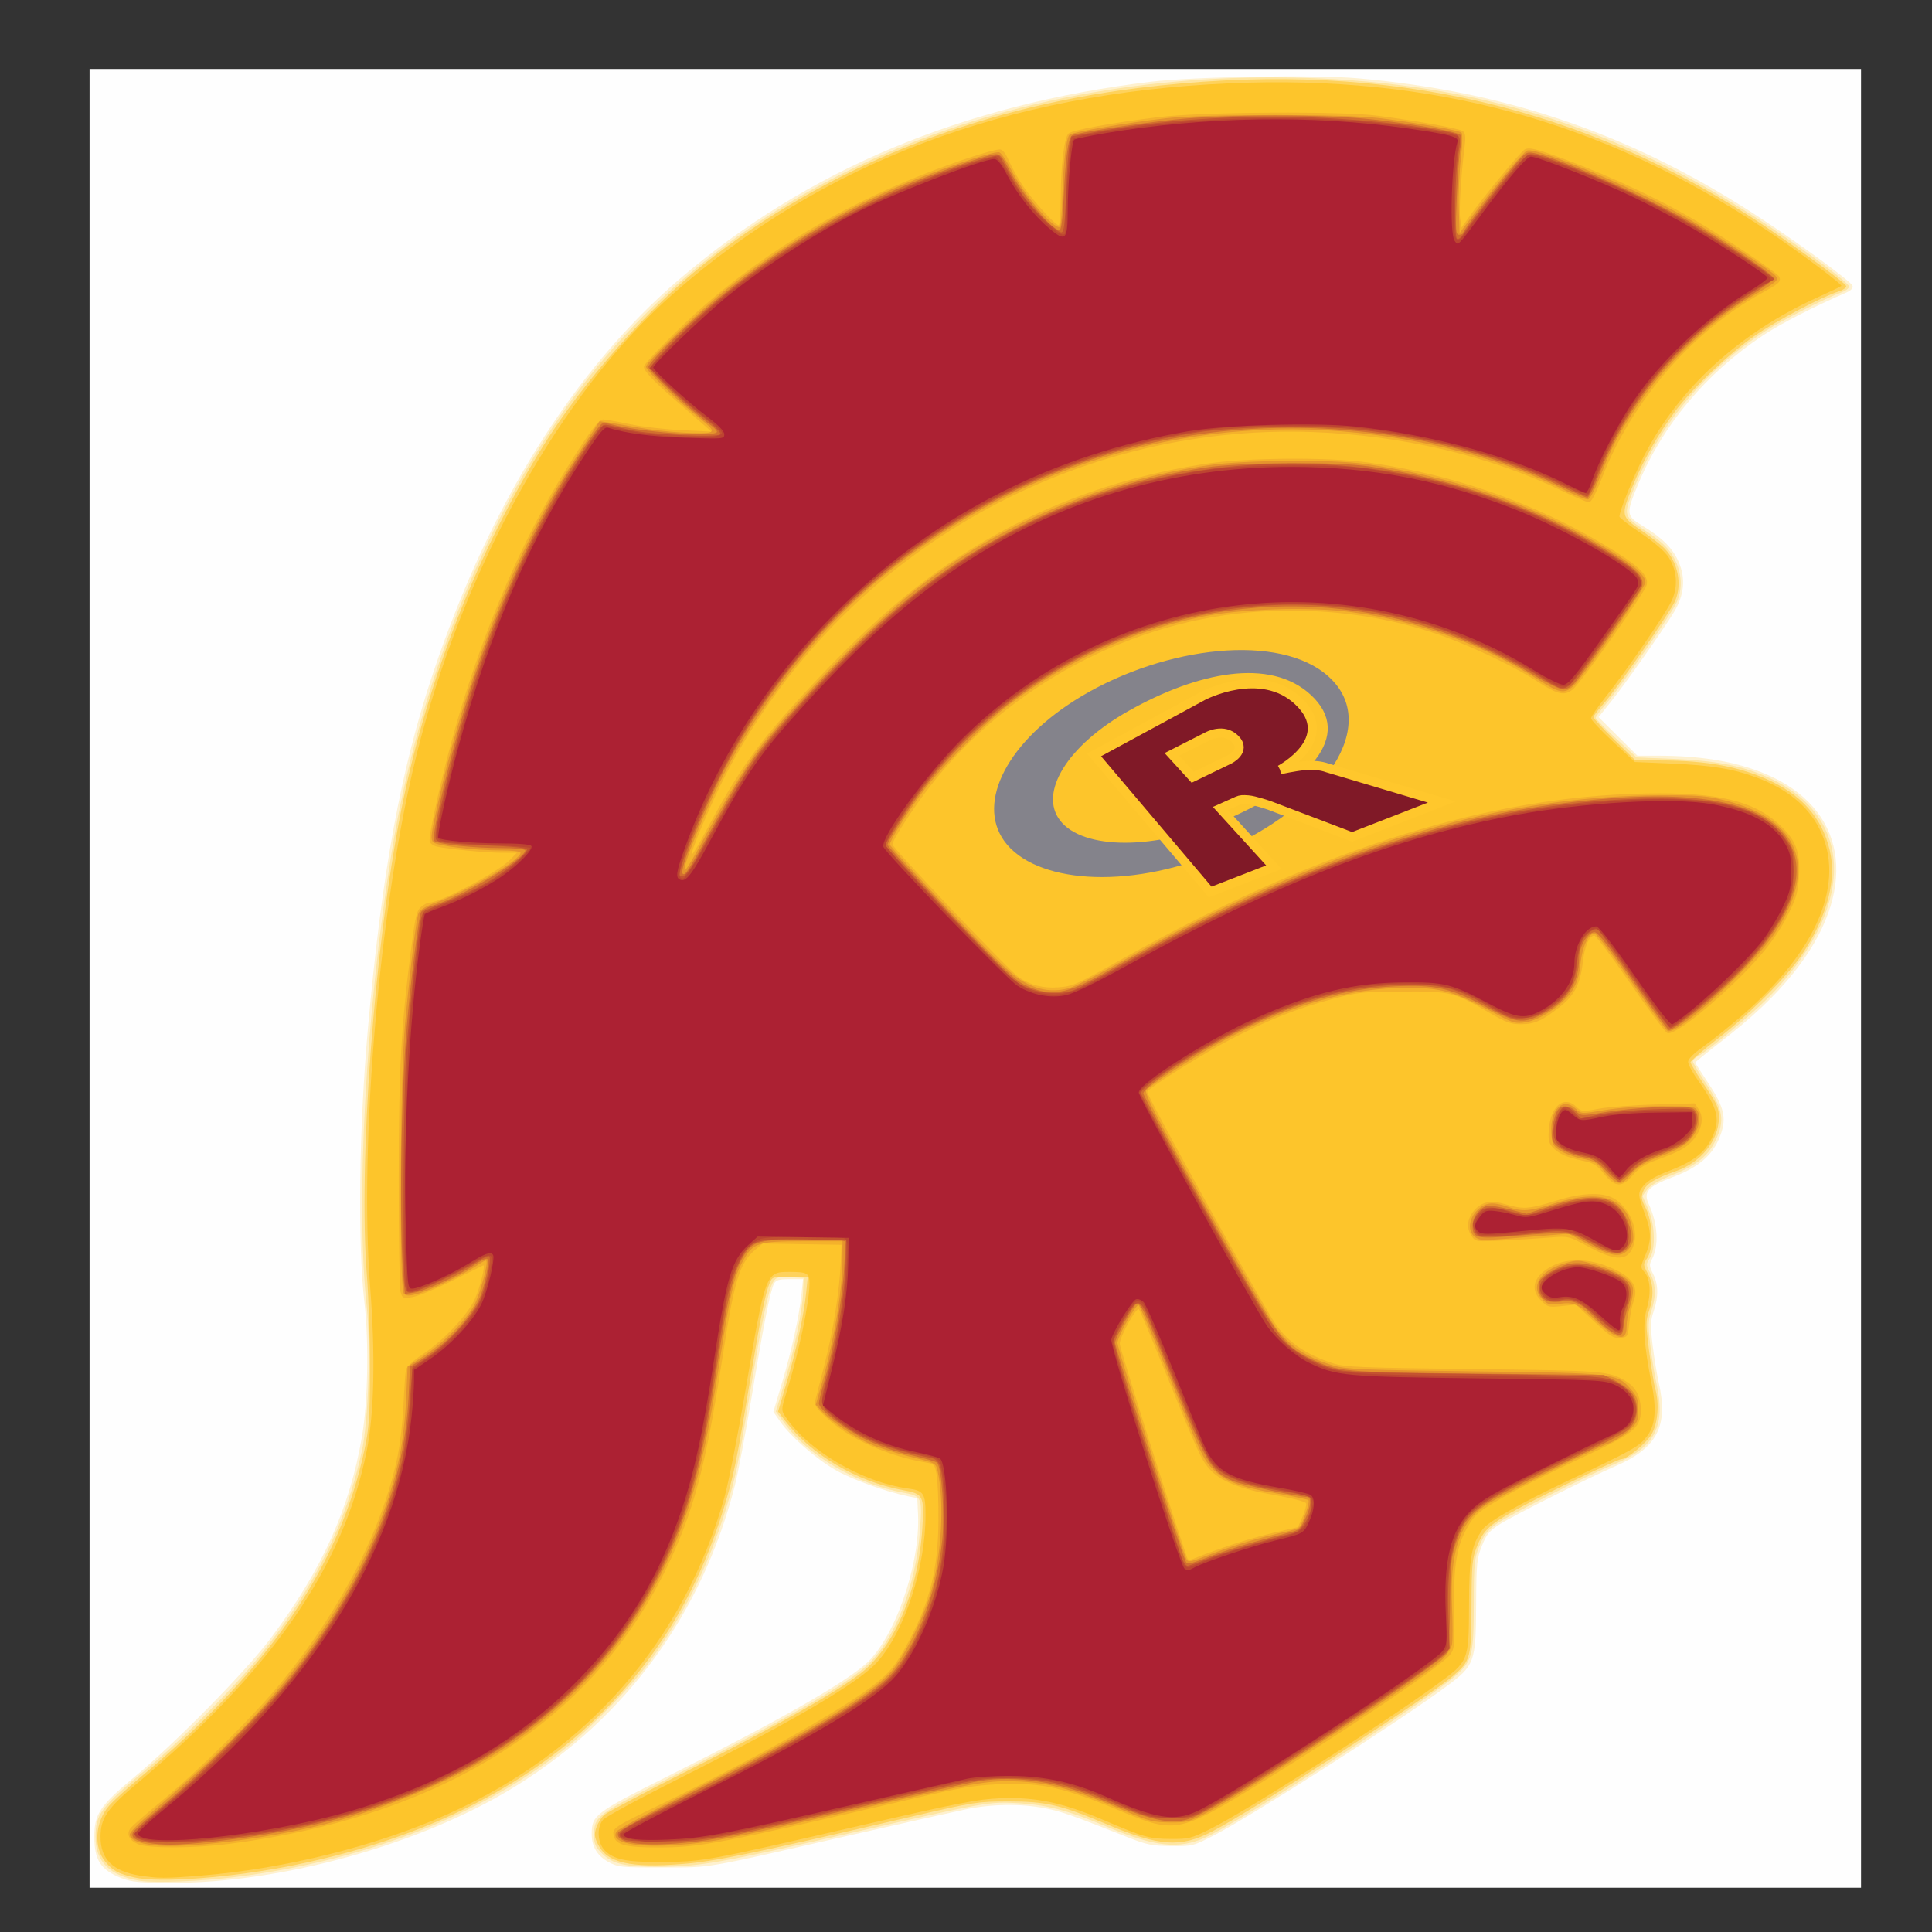 <?xml version="1.0" encoding="UTF-8" standalone="no"?>
<!-- Created with Inkscape (http://www.inkscape.org/) -->

<svg
   xmlns:dc="http://purl.org/dc/elements/1.1/"
   xmlns:cc="http://creativecommons.org/ns#"
   xmlns:rdf="http://www.w3.org/1999/02/22-rdf-syntax-ns#"
   xmlns:svg="http://www.w3.org/2000/svg"
   xmlns="http://www.w3.org/2000/svg"
   xmlns:sodipodi="http://sodipodi.sourceforge.net/DTD/sodipodi-0.dtd"
   xmlns:inkscape="http://www.inkscape.org/namespaces/inkscape"
   viewBox="0 0 64 64"
   inkscape:version="0.91 r13725"
   version="1.1"
   id="svg4187"
   height="64"
   width="64"
   sodipodi:docname="trojan-rlogo.svg">
  <rect x="0" y="0" width="64" height="64" fill="#333333" stroke="none"/>
  <sodipodi:namedview
     inkscape:window-maximized="1"
     inkscape:window-y="24"
     inkscape:window-x="65"
     inkscape:window-height="1056"
     inkscape:window-width="1855"
     inkscape:grid-bbox="true"
     inkscape:document-units="px"
     showgrid="true"
     inkscape:current-layer="layer1"
     inkscape:cy="61.251199"
     inkscape:cx="34.580543"
     inkscape:zoom="5.5"
     inkscape:pageshadow="2"
     inkscape:pageopacity="0.0"
     borderopacity="1.0"
     bordercolor="#666666"
     pagecolor="#ffffff"
     id="base" />
  <defs
     id="defs4189">
    <linearGradient
       gradientTransform="matrix(0.07,0,0,0.047,0.9,-38.123)"
       id="gradientFill-1"
       x1="0.741"
       x2="590.863"
       y1="3.666"
       y2="593.787"
       gradientUnits="userSpaceOnUse"
       spreadMethod="pad">
      <stop
         offset="0"
         stop-color="rgb(203,206,208)"
         stop-opacity="1"
         id="stop4800" />
      <stop
         offset="1"
         stop-color="rgb(132,131,139)"
         stop-opacity="1"
         id="stop4802" />
    </linearGradient>
    <linearGradient
       gradientTransform="matrix(0.057,0,0,0.058,0.9,-38.123)"
       id="gradientFill-2"
       x1="301.026"
       x2="703.068"
       y1="151.401"
       y2="553.442"
       gradientUnits="userSpaceOnUse"
       spreadMethod="pad">
      <stop
         offset="0"
         stop-color="rgb(39,109,195)"
         stop-opacity="1"
         id="stop4805" />
      <stop
         offset="1"
         stop-color="rgb(22,92,170)"
         stop-opacity="1"
         id="stop4807" />
    </linearGradient>
    <linearGradient
       gradientTransform="matrix(0.07,0,0,0.047,0.9,-38.123)"
       id="gradientFill-1-3"
       x1="0.741"
       x2="590.863"
       y1="3.666"
       y2="593.787"
       gradientUnits="userSpaceOnUse"
       spreadMethod="pad">
      <stop
         offset="0"
         stop-color="rgb(203,206,208)"
         stop-opacity="1"
         id="stop4800-5" />
      <stop
         offset="1"
         stop-color="rgb(132,131,139)"
         stop-opacity="1"
         id="stop4802-6" />
    </linearGradient>
  </defs>
  <g
     inkscape:groupmode="layer"
     inkscape:label="Layer 1"
     id="layer1">
    <g
       id="g5043"
       transform="translate(0.364,0.727)">
      <path
         style="fill:#fefefe"
         d="m 2.603,31.682 0,-30.125 29.341,0 29.341,0 0,30.125 0,30.125 -29.341,0 -29.341,0 0,-30.125 z"
         id="path5065"
         inkscape:connector-curvature="0" />
      <path
         style="fill:#fef1d0"
         d="M 3.673,61.494 C 2.973,61.221 2.76,60.899 2.76,60.112 c 0,-0.746 0.191,-1.031 1.315,-1.963 1.395,-1.157 3.712,-3.515 4.537,-4.618 1.698,-2.269 2.61,-4.29 3.018,-6.686 0.193,-1.136 0.229,-3.109 0.079,-4.415 -0.229,-1.996 -0.18,-5.803 0.116,-9.1 0.468,-5.206 1.088,-8.578 2.168,-11.794 C 15.859,15.975 18.644,11.523 22.124,8.536 26.358,4.902 31.527,2.733 37.749,1.982 39.158,1.812 43.186,1.742 44.586,1.864 c 5.064,0.44 9.283,1.917 13.522,4.735 1.348,0.896 2.839,1.998 2.893,2.138 0.032,0.084 -0.041,0.157 -0.246,0.246 -1.019,0.44 -2.146,1.021 -2.712,1.397 -1.892,1.259 -3.321,2.963 -4.146,4.944 -0.403,0.967 -0.395,1.038 0.151,1.368 0.658,0.399 1.001,0.742 1.198,1.199 0.236,0.548 0.183,1.097 -0.159,1.662 -0.362,0.597 -1.601,2.358 -2.081,2.957 l -0.415,0.518 0.643,0.639 0.643,0.639 0.704,6.27e-4 c 1.539,0.001 2.775,0.234 3.775,0.711 2.53,1.206 2.813,3.835 0.696,6.481 -0.609,0.761 -1.365,1.476 -2.453,2.317 -0.442,0.342 -0.804,0.638 -0.804,0.656 0,0.019 0.199,0.334 0.443,0.7 0.543,0.816 0.613,1.195 0.339,1.831 -0.245,0.571 -0.709,0.954 -1.529,1.263 -0.816,0.308 -0.983,0.494 -0.799,0.886 0.308,0.656 0.348,1.396 0.102,1.852 -0.084,0.156 -0.077,0.228 0.045,0.468 0.178,0.348 0.184,0.756 0.019,1.242 -0.108,0.319 -0.113,0.473 -0.034,1.121 0.051,0.413 0.142,0.974 0.204,1.246 0.325,1.434 -0.052,2.16 -1.432,2.758 -0.915,0.396 -3.38,1.634 -3.841,1.929 -0.338,0.216 -0.434,0.332 -0.587,0.715 -0.168,0.42 -0.183,0.579 -0.19,1.948 -0.009,1.908 -0.047,2.014 -0.991,2.712 -1.588,1.174 -6.416,4.268 -7.688,4.926 -0.693,0.358 -0.716,0.364 -1.424,0.358 -0.637,-0.006 -0.804,-0.04 -1.446,-0.294 -1.853,-0.735 -2.2,-0.856 -2.745,-0.961 -0.805,-0.154 -1.75,-0.14 -2.62,0.04 -0.404,0.084 -2.199,0.486 -3.99,0.895 -4.78,1.091 -4.389,1.025 -6.041,1.029 -1.36,0.003 -1.472,-0.008 -1.783,-0.174 -0.383,-0.205 -0.571,-0.513 -0.57,-0.937 6.28e-4,-0.623 0.111,-0.706 2.584,-1.943 3.516,-1.759 5.655,-2.972 6.473,-3.671 0.96,-0.821 1.826,-3.271 1.754,-4.961 L 30.022,48.902 29.708,48.837 C 28.94,48.677 27.829,48.272 27.285,47.953 26.636,47.574 25.817,46.851 25.474,46.356 L 25.255,46.04 25.542,45.078 c 0.32,-1.071 0.568,-2.202 0.645,-2.942 l 0.051,-0.49 -0.44,0 c -0.359,0 -0.455,0.029 -0.523,0.156 -0.122,0.227 -0.338,1.321 -0.744,3.766 -0.197,1.187 -0.447,2.502 -0.554,2.923 -1.081,4.234 -3.592,7.676 -7.26,9.952 -3.082,1.913 -7.726,3.214 -11.431,3.203 -1.017,-0.003 -1.298,-0.03 -1.613,-0.153 z"
         id="path5063"
         inkscape:connector-curvature="0" />
      <path
         style="fill:#fee5a0"
         d="m 4.274,61.576 c -0.999,-0.157 -1.477,-0.629 -1.472,-1.455 0.005,-0.765 0.159,-0.969 1.723,-2.275 1.213,-1.013 2.881,-2.685 3.72,-3.728 1.793,-2.231 2.858,-4.37 3.382,-6.793 0.213,-0.985 0.295,-3.49 0.157,-4.777 -0.373,-3.476 -0.029,-9.742 0.823,-15.023 0.884,-5.476 3.007,-10.862 5.853,-14.849 5.188,-7.267 14.428,-11.269 24.939,-10.803 5.571,0.247 10.186,1.779 14.928,4.955 1.256,0.841 2.559,1.825 2.562,1.934 0.001,0.058 -0.112,0.146 -0.253,0.196 -0.503,0.18 -1.972,0.927 -2.52,1.282 -2.001,1.294 -3.52,3.119 -4.363,5.24 -0.347,0.875 -0.344,0.888 0.408,1.384 0.464,0.306 0.71,0.531 0.876,0.8 0.307,0.496 0.361,1.074 0.146,1.553 -0.18,0.4 -1.804,2.738 -2.329,3.352 -0.197,0.23 -0.357,0.448 -0.357,0.484 0,0.036 0.304,0.346 0.676,0.688 l 0.676,0.622 1.227,0.05 c 1.487,0.061 2.379,0.246 3.276,0.68 2.773,1.342 2.711,4.347 -0.15,7.241 -0.539,0.545 -2.003,1.762 -2.333,1.938 -0.085,0.046 -0.155,0.117 -0.155,0.16 0,0.042 0.199,0.376 0.443,0.742 0.566,0.851 0.626,1.227 0.302,1.89 -0.257,0.526 -0.638,0.821 -1.505,1.166 -0.376,0.15 -0.657,0.317 -0.755,0.449 l -0.156,0.211 0.185,0.417 c 0.232,0.523 0.261,1.338 0.058,1.647 -0.126,0.193 -0.125,0.219 0.02,0.503 0.185,0.362 0.195,0.766 0.031,1.249 -0.104,0.306 -0.109,0.475 -0.034,1.121 0.049,0.418 0.139,0.983 0.201,1.255 0.323,1.424 -0.034,2.126 -1.368,2.683 -0.975,0.408 -3.55,1.713 -3.945,1.999 -0.281,0.204 -0.407,0.37 -0.548,0.721 -0.168,0.419 -0.183,0.572 -0.186,1.907 -0.003,1.703 -0.05,1.895 -0.58,2.371 -0.921,0.827 -7.067,4.807 -8.296,5.372 -0.895,0.411 -1.687,0.324 -3.312,-0.363 -1.227,-0.519 -1.937,-0.708 -2.877,-0.764 -0.994,-0.059 -1.057,-0.048 -5.645,1.003 -4.256,0.975 -4.927,1.093 -6.266,1.102 -1.13,0.007 -1.556,-0.091 -1.907,-0.443 -0.211,-0.211 -0.26,-0.321 -0.26,-0.589 0,-0.642 0.069,-0.694 2.55,-1.94 3.712,-1.864 5.717,-3.005 6.475,-3.687 0.936,-0.841 1.654,-2.677 1.777,-4.542 0.069,-1.049 0.054,-1.082 -0.564,-1.195 -1.537,-0.283 -3.137,-1.217 -3.925,-2.291 l -0.29,-0.395 0.284,-0.958 c 0.35,-1.18 0.596,-2.374 0.619,-2.997 l 0.017,-0.471 -0.447,-0.023 c -0.394,-0.021 -0.46,-0.002 -0.562,0.157 -0.154,0.24 -0.373,1.292 -0.761,3.645 -0.398,2.417 -0.487,2.848 -0.789,3.831 -0.599,1.951 -1.396,3.544 -2.569,5.139 -0.538,0.732 -1.898,2.137 -2.679,2.768 -2.782,2.248 -6.683,3.784 -10.983,4.325 -1.18,0.149 -2.681,0.209 -3.193,0.129 z"
         id="path5061"
         inkscape:connector-curvature="0" />
      <path
         style="fill:#fed25c"
         d="M 4.094,61.469 C 3.559,61.344 3.38,61.248 3.126,60.946 2.727,60.472 2.784,59.621 3.25,59.091 3.387,58.935 3.835,58.526 4.247,58.182 8.549,54.589 10.881,51.184 11.713,47.284 c 0.148,-0.696 0.175,-1.071 0.18,-2.579 0.004,-0.971 -0.043,-2.4 -0.103,-3.175 -0.289,-3.709 0.242,-10.898 1.137,-15.418 0.851,-4.293 2.568,-8.678 4.762,-12.16 1.336,-2.12 3.451,-4.496 5.311,-5.966 3.966,-3.134 8.892,-5.125 14.344,-5.798 7.699,-0.95 14.179,0.398 20.179,4.2 1.113,0.705 3.229,2.232 3.27,2.36 0.016,0.05 -0.105,0.134 -0.269,0.186 -0.541,0.174 -2.012,0.949 -2.728,1.439 -0.85,0.58 -2.086,1.749 -2.659,2.512 -0.567,0.755 -1.089,1.673 -1.421,2.499 -0.391,0.972 -0.386,1.001 0.293,1.461 0.313,0.212 0.664,0.487 0.78,0.61 0.432,0.458 0.573,1.164 0.342,1.716 -0.147,0.352 -1.945,2.935 -2.378,3.416 -0.183,0.204 -0.333,0.403 -0.333,0.443 0,0.04 0.313,0.379 0.696,0.753 l 0.696,0.681 0.816,0 c 1.568,0 2.697,0.214 3.715,0.705 1.101,0.531 1.755,1.362 1.945,2.47 0.16,0.931 -0.195,2.124 -0.973,3.271 -0.497,0.733 -1.705,1.94 -2.754,2.752 -0.508,0.393 -0.924,0.753 -0.924,0.799 0,0.046 0.212,0.396 0.471,0.776 0.411,0.604 0.47,0.738 0.469,1.058 -0.004,0.751 -0.586,1.478 -1.419,1.771 -0.708,0.25 -0.983,0.417 -1.085,0.662 -0.083,0.201 -0.072,0.276 0.082,0.573 0.233,0.45 0.258,1.336 0.046,1.649 -0.137,0.202 -0.136,0.218 0.02,0.509 0.192,0.358 0.205,0.757 0.04,1.243 -0.11,0.323 -0.109,0.45 0.005,1.334 0.069,0.538 0.159,1.093 0.2,1.234 0.143,0.497 0.09,1.157 -0.121,1.517 -0.17,0.291 -0.813,0.82 -0.996,0.82 -0.12,0 -2.448,1.111 -3.321,1.585 -1.041,0.565 -1.242,0.745 -1.467,1.312 -0.157,0.395 -0.174,0.581 -0.18,1.966 -0.007,1.731 -0.029,1.815 -0.606,2.315 -0.787,0.682 -6.611,4.443 -7.987,5.159 -1.051,0.546 -1.751,0.496 -3.517,-0.252 -1.483,-0.628 -1.993,-0.745 -3.227,-0.744 -1.02,0.002 -1.138,0.02 -3.177,0.494 -5.39,1.254 -6.529,1.489 -7.628,1.578 -1.722,0.139 -2.493,-0.04 -2.793,-0.648 -0.119,-0.241 -0.128,-0.337 -0.057,-0.555 0.048,-0.145 0.165,-0.335 0.261,-0.422 0.096,-0.087 1.375,-0.763 2.842,-1.502 2.874,-1.448 4.764,-2.511 5.628,-3.168 1.13,-0.858 1.944,-2.76 2.07,-4.836 0.065,-1.075 0.038,-1.128 -0.639,-1.253 -1.535,-0.283 -3.051,-1.177 -3.914,-2.308 l -0.226,-0.296 0.285,-0.959 c 0.32,-1.077 0.569,-2.228 0.647,-2.995 l 0.053,-0.514 -0.59,0 c -0.57,0 -0.593,0.007 -0.677,0.216 -0.147,0.366 -0.303,1.15 -0.675,3.393 -0.419,2.526 -0.515,2.989 -0.836,4.04 -0.779,2.547 -1.991,4.657 -3.715,6.465 -2.541,2.665 -6.052,4.464 -10.486,5.373 -2.037,0.418 -4.493,0.609 -5.324,0.415 z"
         id="path5059"
         inkscape:connector-curvature="0" />
      <path
         style="fill:#fdc52b"
         d="M 4.267,61.406 C 3.367,61.256 2.965,60.86 2.966,60.121 c 3.985e-4,-0.619 0.222,-0.942 1.221,-1.779 4.467,-3.745 6.826,-7.163 7.598,-11.011 0.249,-1.241 0.289,-3.155 0.113,-5.428 -0.371,-4.79 0.324,-12.764 1.537,-17.627 1.548,-6.207 4.788,-12.019 8.528,-15.295 4.951,-4.337 11.01,-6.626 18.385,-6.947 6.766,-0.294 12.38,1.242 17.838,4.882 1.021,0.681 2.494,1.783 2.446,1.83 -0.022,0.022 -0.372,0.19 -0.776,0.372 -2.584,1.164 -4.618,3.024 -5.768,5.274 -0.357,0.698 -0.806,1.809 -0.806,1.993 0,0.039 0.318,0.286 0.706,0.547 0.43,0.289 0.788,0.598 0.914,0.788 0.285,0.43 0.329,0.961 0.12,1.433 -0.179,0.405 -1.493,2.321 -2.213,3.227 -0.258,0.324 -0.468,0.634 -0.467,0.689 9.02e-4,0.055 0.327,0.402 0.726,0.773 l 0.724,0.674 1.216,0.052 c 1.352,0.058 2.056,0.175 2.846,0.473 0.987,0.373 1.67,0.933 2.05,1.682 0.893,1.761 -0.055,4.039 -2.583,6.209 -0.442,0.38 -1.02,0.842 -1.284,1.028 -0.304,0.215 -0.48,0.394 -0.48,0.49 0,0.083 0.154,0.367 0.342,0.632 0.655,0.922 0.738,1.283 0.436,1.907 -0.226,0.467 -0.623,0.77 -1.392,1.063 -0.432,0.164 -0.72,0.328 -0.85,0.482 -0.213,0.253 -0.211,0.298 0.045,0.99 0.205,0.555 0.204,0.859 -0.003,1.341 -0.159,0.369 -0.16,0.397 -0.033,0.538 0.202,0.223 0.236,0.704 0.086,1.218 -0.144,0.494 -0.097,1.207 0.163,2.509 0.172,0.859 0.119,1.377 -0.178,1.75 -0.249,0.314 -0.467,0.435 -2.559,1.425 -1.659,0.785 -2.679,1.368 -2.871,1.638 -0.367,0.518 -0.438,0.913 -0.444,2.486 -0.008,1.886 -0.002,1.872 -1.087,2.66 -1.903,1.383 -6.278,4.171 -7.496,4.777 -0.616,0.307 -0.704,0.329 -1.294,0.325 -0.718,-0.004 -0.873,-0.048 -2.264,-0.641 -1.327,-0.566 -2.233,-0.755 -3.39,-0.707 -0.743,0.03 -1.372,0.153 -4.511,0.876 -5.335,1.229 -5.314,1.225 -6.787,1.233 -1.08,0.006 -1.5,-0.082 -1.793,-0.375 -0.249,-0.249 -0.282,-0.754 -0.068,-1.019 0.075,-0.092 1.159,-0.682 2.411,-1.312 3.951,-1.988 6.08,-3.239 6.692,-3.935 0.895,-1.016 1.583,-3.122 1.584,-4.849 6.28e-4,-0.715 -0.061,-0.811 -0.567,-0.879 -1.546,-0.21 -3.347,-1.269 -4.092,-2.407 -0.123,-0.188 -0.119,-0.232 0.063,-0.817 0.396,-1.265 0.751,-2.955 0.752,-3.572 3.14e-4,-0.335 -0.078,-0.381 -0.656,-0.381 -0.797,0 -0.798,0.003 -1.459,3.892 -0.256,1.505 -0.574,3.117 -0.705,3.582 -1.345,4.744 -4.513,8.384 -9.104,10.461 -2.371,1.072 -5.452,1.843 -8.268,2.067 -1.147,0.091 -1.408,0.091 -1.992,-0.007 z"
         id="path5057"
         inkscape:connector-curvature="0" />
      <path
         style="fill:#f4b22b"
         d="M 4.203,60.362 C 3.914,60.236 3.816,60.032 3.954,59.842 c 0.055,-0.076 0.541,-0.501 1.081,-0.945 1.219,-1.003 3.048,-2.823 3.948,-3.927 1.97,-2.418 3.323,-5.055 3.823,-7.453 0.084,-0.403 0.173,-1.174 0.197,-1.713 0.024,-0.539 0.059,-1.057 0.078,-1.151 0.021,-0.104 0.245,-0.311 0.575,-0.53 0.681,-0.453 1.466,-1.286 1.707,-1.813 0.182,-0.398 0.37,-1.165 0.274,-1.118 -0.027,0.013 -0.491,0.243 -1.03,0.511 -0.539,0.268 -1.129,0.51 -1.31,0.538 -0.313,0.048 -0.333,0.039 -0.392,-0.175 -0.034,-0.124 -0.062,-1.814 -0.061,-3.755 0.002,-3.667 0.077,-5.038 0.427,-7.726 0.126,-0.972 0.172,-1.156 0.32,-1.275 0.095,-0.077 0.217,-0.139 0.273,-0.139 0.369,0 2.297,-1.026 2.681,-1.427 l 0.212,-0.221 -0.505,-6.27e-4 c -0.497,-6.28e-4 -1.717,-0.116 -2.126,-0.201 -0.115,-0.024 -0.23,-0.096 -0.254,-0.161 -0.062,-0.162 0.443,-2.385 0.9,-3.963 0.918,-3.166 2.187,-6.099 3.643,-8.423 0.767,-1.225 1.055,-1.608 1.203,-1.607 0.071,5.49e-4 0.465,0.071 0.875,0.156 0.41,0.085 1.187,0.175 1.726,0.201 l 0.981,0.046 -0.235,-0.209 c -0.129,-0.115 -0.548,-0.479 -0.931,-0.81 -0.728,-0.628 -1.069,-0.988 -1.069,-1.127 0,-0.121 1.265,-1.397 2.079,-2.098 2.073,-1.783 4.445,-3.2 7.139,-4.263 1.134,-0.448 2.338,-0.84 2.576,-0.84 0.086,0 0.191,0.128 0.287,0.351 0.083,0.193 0.279,0.553 0.437,0.799 0.294,0.459 1.104,1.36 1.223,1.36 0.037,0 0.067,-0.415 0.068,-0.922 0.002,-1.045 0.114,-1.974 0.256,-2.114 0.119,-0.117 1.478,-0.365 3.013,-0.548 1.445,-0.173 6.054,-0.2 7.242,-0.042 1.392,0.185 2.706,0.424 2.814,0.512 0.078,0.064 0.093,0.195 0.057,0.483 -0.118,0.929 -0.195,2.142 -0.151,2.413 l 0.047,0.292 0.238,-0.332 C 48.81,5.746 50.007,4.297 50.149,4.221 c 0.115,-0.061 0.298,-0.03 0.76,0.128 1.591,0.545 3.378,1.352 4.767,2.153 1.018,0.587 2.852,1.815 2.901,1.942 0.063,0.164 0.011,0.211 -0.606,0.551 -2.275,1.254 -4.285,3.578 -5.254,6.075 -0.209,0.538 -0.369,0.843 -0.442,0.843 -0.063,0 -0.471,-0.173 -0.906,-0.385 -2.348,-1.142 -5.296,-1.836 -8.245,-1.942 -8.082,-0.291 -15.66,4.118 -19.419,11.298 -0.476,0.91 -1.211,2.63 -1.15,2.691 0.019,0.019 0.211,-0.293 0.425,-0.694 1.156,-2.163 1.746,-2.979 3.54,-4.903 1.741,-1.866 3.225,-3.168 4.784,-4.196 2.489,-1.64 5.176,-2.667 8.211,-3.137 1.393,-0.216 4.137,-0.238 5.494,-0.044 2.787,0.398 5.42,1.316 7.739,2.7 1.151,0.687 1.517,1.029 1.438,1.345 -0.067,0.265 -2.182,3.254 -2.455,3.469 -0.28,0.22 -0.494,0.169 -1.19,-0.281 -0.831,-0.537 -2.348,-1.246 -3.424,-1.599 -1.798,-0.59 -3.722,-0.825 -5.737,-0.703 -4.218,0.256 -8.335,2.439 -10.946,5.803 -0.548,0.706 -1.235,1.769 -1.235,1.911 0,0.115 3.881,4.197 4.186,4.402 0.383,0.258 0.81,0.368 1.299,0.332 0.496,-0.036 0.597,-0.081 2.162,-0.96 6.169,-3.467 11.671,-5.252 16.791,-5.447 2.695,-0.102 4.023,0.169 4.933,1.008 0.549,0.506 0.703,0.895 0.662,1.673 -0.028,0.539 -0.08,0.736 -0.321,1.23 -0.387,0.794 -0.919,1.477 -1.84,2.36 -1.062,1.019 -2.03,1.742 -2.206,1.647 -0.074,-0.04 -0.627,-0.781 -1.228,-1.648 -0.601,-0.867 -1.135,-1.576 -1.185,-1.576 -0.169,0 -0.325,0.353 -0.382,0.865 -0.082,0.732 -0.27,1.104 -0.752,1.485 -0.591,0.467 -0.845,0.582 -1.293,0.584 -0.331,0.002 -0.498,-0.057 -1.02,-0.362 -1.21,-0.707 -1.3,-0.729 -2.899,-0.722 -1.316,0.006 -1.474,0.022 -2.324,0.247 -1.156,0.306 -2.123,0.688 -3.364,1.329 -0.899,0.465 -2.68,1.582 -2.78,1.744 -0.048,0.077 3.875,7.174 4.268,7.721 0.432,0.601 1.003,0.988 1.885,1.276 0.384,0.125 0.89,0.146 4.629,0.191 4.37,0.052 4.521,0.064 5.082,0.407 0.329,0.201 0.488,0.513 0.488,0.959 0,0.59 -0.225,0.767 -2.048,1.615 -0.875,0.407 -1.998,0.972 -2.497,1.257 -0.808,0.462 -0.935,0.564 -1.158,0.934 -0.394,0.653 -0.507,1.312 -0.479,2.799 0.022,1.192 0.013,1.289 -0.141,1.496 -0.293,0.394 -4.018,2.891 -6.96,4.665 -1.944,1.172 -2.26,1.219 -3.807,0.569 -1.997,-0.84 -2.747,-1.011 -4.164,-0.948 -0.804,0.035 -1.298,0.116 -2.673,0.436 -6.711,1.56 -7.219,1.658 -8.638,1.659 -1.055,5.5e-4 -1.383,-0.083 -1.455,-0.373 -0.066,-0.264 -0.029,-0.289 1.581,-1.069 2.946,-1.427 5.799,-3.018 6.917,-3.857 0.645,-0.484 0.83,-0.707 1.269,-1.526 0.702,-1.311 0.977,-2.424 0.986,-4.001 0.004,-0.626 -0.022,-1.304 -0.057,-1.507 -0.06,-0.35 -0.079,-0.373 -0.353,-0.418 -1.239,-0.208 -2.503,-0.767 -3.24,-1.435 -0.364,-0.329 -0.466,-0.469 -0.437,-0.594 0.021,-0.09 0.164,-0.646 0.317,-1.235 0.285,-1.099 0.495,-2.43 0.536,-3.401 l 0.023,-0.549 -1.306,-0.021 -1.306,-0.021 -0.247,0.208 c -0.514,0.433 -0.692,1.007 -1.064,3.444 -0.467,3.055 -0.811,4.547 -1.38,5.981 -2.295,5.777 -7.425,9.285 -15,10.257 -1.159,0.149 -2.671,0.152 -3.005,0.007 z m 36.15,-9.892 c 0.418,-0.143 1.102,-0.339 1.52,-0.435 l 0.759,-0.175 0.153,-0.347 c 0.084,-0.191 0.137,-0.39 0.117,-0.443 -0.021,-0.055 -0.465,-0.17 -1.038,-0.27 C 40.689,48.595 40.042,48.333 39.685,47.916 39.415,47.601 39.315,47.378 38.167,44.548 37.756,43.534 37.395,42.678 37.365,42.646 c -0.082,-0.088 -0.636,0.905 -0.636,1.141 0,0.148 1.725,5.62 2.237,7.098 0.027,0.078 0.099,0.072 0.331,-0.028 0.163,-0.07 0.638,-0.244 1.057,-0.387 z m 12.095,-7.417 -0.608,-0.563 -0.462,0.048 c -0.436,0.046 -0.475,0.035 -0.691,-0.18 -0.4,-0.4 -0.235,-0.856 0.424,-1.175 0.446,-0.216 1.086,-0.215 1.678,0.003 0.869,0.319 1.155,0.671 0.964,1.185 -0.052,0.141 -0.118,0.468 -0.145,0.727 -0.049,0.46 -0.056,0.471 -0.301,0.495 -0.217,0.021 -0.333,-0.052 -0.858,-0.539 z M 52.263,40.575 c -0.664,-0.356 -0.669,-0.358 -1.255,-0.309 -0.324,0.027 -1.016,0.07 -1.538,0.097 -0.933,0.047 -0.952,0.045 -1.079,-0.136 -0.185,-0.264 -0.16,-0.572 0.069,-0.844 0.257,-0.306 0.553,-0.365 1.065,-0.213 0.574,0.17 0.759,0.157 1.655,-0.121 0.929,-0.289 1.631,-0.296 2.004,-0.02 0.487,0.361 0.732,1.02 0.561,1.511 -0.179,0.513 -0.576,0.522 -1.482,0.036 z m 0.509,-2.417 c -0.245,-0.299 -0.349,-0.362 -0.731,-0.44 -0.516,-0.106 -0.779,-0.228 -0.985,-0.456 -0.118,-0.131 -0.14,-0.248 -0.111,-0.6 0.062,-0.753 0.497,-1.11 0.896,-0.735 0.186,0.175 0.205,0.176 0.757,0.074 0.312,-0.058 1.155,-0.122 1.873,-0.142 l 1.306,-0.037 0.134,0.205 c 0.179,0.273 0.1,0.678 -0.197,1.017 -0.231,0.263 -0.463,0.387 -1.273,0.682 -0.307,0.112 -0.533,0.261 -0.714,0.472 -0.362,0.423 -0.584,0.414 -0.956,-0.04 z"
         id="path5055"
         inkscape:connector-curvature="0" />
      <path
         style="fill:#e5942d"
         d="m 4.721,60.398 c -0.483,-0.052 -0.785,-0.188 -0.785,-0.354 0,-0.061 0.203,-0.285 0.451,-0.499 2.499,-2.152 3.617,-3.253 4.804,-4.728 1.891,-2.35 3.179,-4.909 3.686,-7.327 0.092,-0.439 0.186,-1.26 0.213,-1.865 l 0.048,-1.08 0.534,-0.355 c 0.675,-0.449 1.393,-1.17 1.669,-1.677 0.194,-0.356 0.479,-1.405 0.403,-1.481 -0.017,-0.017 -0.133,0.041 -0.258,0.13 -0.376,0.268 -1.6,0.859 -1.998,0.965 -0.299,0.08 -0.392,0.08 -0.471,6.28e-4 -0.163,-0.163 -0.131,-7.184 0.041,-8.995 0.186,-1.953 0.367,-3.421 0.445,-3.615 0.043,-0.106 0.241,-0.227 0.564,-0.344 1.074,-0.389 2.812,-1.409 2.812,-1.65 0,-0.046 -0.262,-0.079 -0.631,-0.079 -0.89,0 -2.135,-0.149 -2.259,-0.27 -0.087,-0.085 -0.077,-0.232 0.062,-0.877 0.673,-3.137 1.697,-6.207 2.916,-8.737 0.655,-1.36 1.057,-2.073 1.898,-3.364 l 0.632,-0.97 0.319,0.047 c 0.175,0.026 0.607,0.099 0.959,0.163 0.842,0.152 2.244,0.24 2.402,0.151 0.102,-0.057 0.019,-0.155 -0.439,-0.519 -0.728,-0.579 -1.702,-1.521 -1.702,-1.648 -3.92e-4,-0.152 1.747,-1.834 2.668,-2.568 1.619,-1.29 3.527,-2.447 5.422,-3.286 1.299,-0.576 3.44,-1.314 3.615,-1.246 0.071,0.027 0.246,0.283 0.388,0.568 0.399,0.802 1.429,2.012 1.616,1.897 0.034,-0.021 0.071,-0.472 0.083,-1.002 0.024,-1.058 0.125,-1.936 0.236,-2.047 0.089,-0.089 1.939,-0.405 3.193,-0.546 1.269,-0.142 5.977,-0.143 7.1,-0.002 1.243,0.157 2.615,0.401 2.693,0.479 0.041,0.041 0.031,0.408 -0.023,0.881 -0.051,0.446 -0.082,1.179 -0.067,1.629 l 0.026,0.818 0.346,-0.465 c 0.785,-1.055 1.764,-2.229 1.894,-2.271 0.345,-0.109 3.545,1.236 5.231,2.198 1.046,0.597 2.839,1.764 2.989,1.945 0.126,0.152 0.099,0.176 -0.782,0.693 -1.401,0.824 -2.892,2.262 -3.854,3.716 -0.576,0.871 -0.79,1.282 -1.162,2.236 -0.16,0.41 -0.342,0.756 -0.405,0.768 -0.063,0.013 -0.464,-0.151 -0.892,-0.363 -1.714,-0.85 -3.894,-1.476 -6.192,-1.777 -5.767,-0.756 -11.526,0.873 -16.12,4.56 -2.236,1.794 -4.318,4.413 -5.607,7.049 -0.588,1.204 -1.168,2.661 -1.119,2.81 0.015,0.046 0.198,-0.232 0.407,-0.618 0.898,-1.661 1.676,-2.934 2.178,-3.56 1.297,-1.618 3.72,-4.056 5.121,-5.151 2.734,-2.138 6.095,-3.56 9.65,-4.082 1.162,-0.171 4.113,-0.195 5.178,-0.043 2.893,0.413 5.469,1.297 7.81,2.681 1.038,0.613 1.486,0.987 1.486,1.239 0,0.172 -2.085,3.17 -2.4,3.45 -0.285,0.254 -0.454,0.223 -1.123,-0.205 -1.811,-1.161 -3.946,-1.939 -6.175,-2.25 -1.382,-0.193 -3.719,-0.121 -5.034,0.156 -2.322,0.489 -4.402,1.437 -6.312,2.877 -0.834,0.628 -2.32,2.13 -2.924,2.954 -0.54,0.737 -1.06,1.575 -1.06,1.708 0,0.05 0.898,1.041 1.995,2.202 1.672,1.769 2.073,2.152 2.478,2.366 0.515,0.272 0.96,0.325 1.49,0.178 0.151,-0.042 0.804,-0.371 1.451,-0.731 1.91,-1.062 2.904,-1.577 4.276,-2.213 4.972,-2.307 9.372,-3.407 13.729,-3.433 1.325,-0.008 1.621,0.014 2.216,0.161 2.513,0.623 3.125,2.219 1.685,4.394 -0.732,1.106 -3.259,3.414 -3.556,3.248 -0.062,-0.034 -0.601,-0.767 -1.198,-1.628 -0.597,-0.861 -1.143,-1.576 -1.212,-1.59 -0.203,-0.04 -0.42,0.415 -0.478,1.001 -0.038,0.389 -0.113,0.63 -0.274,0.884 -0.284,0.448 -1.061,0.975 -1.545,1.048 -0.311,0.047 -0.419,0.02 -0.841,-0.205 -1.557,-0.833 -1.903,-0.937 -3.118,-0.937 -1.811,0 -3.756,0.549 -5.878,1.658 -0.891,0.466 -2.553,1.522 -2.729,1.735 -0.072,0.087 0.326,0.86 1.955,3.791 1.126,2.025 2.168,3.848 2.317,4.051 0.459,0.627 1.062,1.024 1.952,1.283 0.407,0.119 1.013,0.143 4.664,0.188 4.679,0.058 4.701,0.06 5.175,0.601 0.198,0.226 0.238,0.337 0.238,0.672 0,0.365 -0.028,0.428 -0.301,0.684 -0.166,0.155 -0.475,0.349 -0.686,0.43 -0.68,0.261 -3.666,1.766 -4.105,2.069 -0.837,0.578 -1.15,1.541 -1.079,3.314 0.024,0.583 0.023,1.159 -0.002,1.281 -0.025,0.122 -0.172,0.346 -0.328,0.497 -0.562,0.546 -6.44,4.364 -7.86,5.105 -0.514,0.269 -0.619,0.295 -1.163,0.29 -0.522,-0.005 -0.697,-0.048 -1.382,-0.339 -1.904,-0.811 -2.759,-1.029 -4.031,-1.028 -0.76,3.93e-4 -1.476,0.139 -5.462,1.058 -3.694,0.852 -4.295,0.97 -5.343,1.047 -1.502,0.11 -2.334,-0.064 -2.103,-0.44 0.046,-0.075 1.122,-0.658 2.391,-1.296 3.876,-1.948 5.996,-3.211 6.693,-3.986 0.433,-0.482 1.077,-1.77 1.333,-2.668 0.351,-1.229 0.445,-2.937 0.219,-3.985 -0.057,-0.266 -0.06,-0.268 -0.919,-0.481 -0.474,-0.117 -1.062,-0.303 -1.306,-0.412 -0.537,-0.24 -1.275,-0.735 -1.587,-1.064 l -0.227,-0.24 0.206,-0.729 c 0.407,-1.442 0.677,-3.063 0.679,-4.083 l 0.001,-0.608 -1.305,0 c -1.516,0 -1.666,0.051 -2.009,0.684 -0.287,0.53 -0.411,1.071 -0.761,3.339 -0.357,2.308 -0.612,3.513 -1.002,4.724 -1.075,3.34 -3.117,6.044 -6.023,7.977 -1.566,1.042 -4.023,2.088 -6.119,2.607 -1.926,0.477 -4.538,0.792 -5.609,0.676 z M 41.02,50.323 c 0.38,-0.111 0.886,-0.242 1.123,-0.291 0.237,-0.049 0.474,-0.123 0.525,-0.165 0.114,-0.092 0.371,-0.84 0.31,-0.902 -0.024,-0.024 -0.522,-0.127 -1.106,-0.23 -1.172,-0.205 -1.655,-0.392 -2.063,-0.8 -0.318,-0.318 -0.428,-0.555 -1.547,-3.329 -0.466,-1.154 -0.876,-2.099 -0.911,-2.099 -0.11,0 -0.699,1.057 -0.699,1.254 0,0.178 2.14,6.883 2.283,7.153 0.062,0.117 0.135,0.104 0.732,-0.13 0.365,-0.143 0.974,-0.351 1.354,-0.462 z m 12.057,-6.845 c -0.124,-0.064 -0.402,-0.286 -0.618,-0.495 -0.527,-0.509 -0.687,-0.582 -1.149,-0.52 -0.339,0.045 -0.404,0.029 -0.577,-0.145 -0.419,-0.419 -0.089,-0.955 0.733,-1.194 0.423,-0.123 0.463,-0.121 1.031,0.044 0.706,0.206 1.158,0.483 1.226,0.752 0.027,0.108 -0.007,0.371 -0.077,0.583 -0.07,0.213 -0.126,0.526 -0.126,0.697 0,0.366 -0.121,0.442 -0.441,0.277 z m -0.814,-2.98 -0.667,-0.36 -0.628,0.053 c -2.262,0.19 -2.27,0.19 -2.452,0.074 -0.267,-0.171 -0.242,-0.606 0.053,-0.9 0.263,-0.263 0.519,-0.291 1.026,-0.112 0.473,0.167 0.71,0.149 1.542,-0.118 1.531,-0.491 2.419,-0.176 2.583,0.915 0.043,0.286 0.023,0.395 -0.102,0.563 -0.249,0.335 -0.574,0.307 -1.355,-0.115 z m 0.902,-2.069 c -0.086,-0.033 -0.269,-0.2 -0.407,-0.372 -0.214,-0.267 -0.317,-0.325 -0.718,-0.404 -0.257,-0.051 -0.586,-0.172 -0.731,-0.269 -0.238,-0.16 -0.265,-0.217 -0.284,-0.606 -0.038,-0.771 0.389,-1.173 0.817,-0.771 0.177,0.167 0.183,0.167 0.95,0.039 0.46,-0.077 1.219,-0.129 1.883,-0.129 1.05,0 1.117,0.009 1.2,0.165 0.133,0.249 0.02,0.661 -0.263,0.958 -0.171,0.18 -0.472,0.347 -0.939,0.523 -0.509,0.191 -0.755,0.334 -0.951,0.55 -0.332,0.368 -0.367,0.387 -0.559,0.314 z"
         id="path5053"
         inkscape:connector-curvature="0" />
      <path
         style="fill:#d26f2f"
         d="M 4.491,60.31 C 4.098,60.233 3.975,60.143 4.038,59.979 4.062,59.917 4.499,59.519 5.009,59.096 6.196,58.111 8.428,55.877 9.233,54.868 11.696,51.779 13.022,48.643 13.17,45.56 l 0.048,-1.014 0.36,-0.223 c 0.917,-0.567 1.774,-1.511 2.006,-2.207 0.172,-0.515 0.267,-1.095 0.188,-1.143 -0.037,-0.023 -0.23,0.069 -0.428,0.205 -0.501,0.345 -1.645,0.869 -1.999,0.917 l -0.296,0.04 -0.044,-0.5 c -0.148,-1.695 -0.092,-5.975 0.109,-8.384 0.117,-1.408 0.394,-3.624 0.469,-3.764 0.035,-0.066 0.218,-0.165 0.405,-0.22 0.936,-0.277 3.047,-1.541 3.047,-1.825 0,-0.043 -0.347,-0.075 -0.806,-0.075 -0.903,0 -2.098,-0.129 -2.208,-0.238 -0.125,-0.124 0.584,-3.079 1.214,-5.058 0.703,-2.21 1.848,-4.812 2.941,-6.682 0.474,-0.812 1.266,-1.992 1.393,-2.076 0.041,-0.027 0.185,-0.02 0.32,0.017 0.93,0.253 3.329,0.433 3.491,0.263 0.027,-0.029 -0.053,-0.127 -0.177,-0.219 -0.729,-0.537 -2.087,-1.804 -2.087,-1.945 0,-0.122 1.031,-1.166 1.883,-1.905 1.927,-1.674 3.959,-2.948 6.376,-4 1.109,-0.483 2.991,-1.143 3.257,-1.143 0.128,0 0.224,0.105 0.379,0.412 0.441,0.873 1.443,2.099 1.715,2.099 0.068,0 0.11,-0.323 0.148,-1.119 0.061,-1.299 0.149,-1.935 0.276,-2.014 0.14,-0.087 2.03,-0.379 3.382,-0.524 1.683,-0.18 5.048,-0.18 6.616,-2.824e-4 1.497,0.172 2.809,0.409 2.878,0.52 0.03,0.048 0.024,0.235 -0.014,0.416 -0.037,0.18 -0.09,0.902 -0.118,1.603 -0.045,1.152 -0.037,1.275 0.079,1.275 0.071,0 0.129,-0.027 0.129,-0.06 0,-0.074 0.965,-1.349 1.608,-2.127 0.447,-0.54 0.484,-0.566 0.73,-0.52 0.9,0.169 4.041,1.586 5.624,2.537 1.104,0.664 2.348,1.528 2.333,1.621 -0.007,0.043 -0.331,0.278 -0.719,0.523 -1.033,0.65 -1.602,1.104 -2.438,1.945 -1.179,1.187 -2.091,2.594 -2.682,4.142 -0.136,0.356 -0.289,0.647 -0.34,0.647 -0.051,0 -0.496,-0.192 -0.989,-0.426 -3.314,-1.575 -7.547,-2.212 -11.47,-1.726 -6.728,0.834 -12.738,4.921 -15.979,10.867 -0.749,1.374 -1.663,3.613 -1.529,3.744 0.08,0.078 0.204,-0.115 0.996,-1.554 1.183,-2.151 1.488,-2.571 3.248,-4.477 2.523,-2.731 4.611,-4.357 7.21,-5.613 1.874,-0.906 3.729,-1.48 5.845,-1.809 1.139,-0.177 4.372,-0.2 5.452,-0.038 3.071,0.459 5.891,1.497 8.258,3.04 0.703,0.458 0.882,0.699 0.744,1.002 -0.094,0.207 -1.995,2.893 -2.242,3.169 -0.087,0.097 -0.242,0.177 -0.343,0.177 -0.102,0 -0.546,-0.218 -0.987,-0.485 -4.534,-2.742 -9.959,-3.013 -14.687,-0.733 -2.103,1.014 -4.12,2.66 -5.53,4.513 -0.51,0.67 -1.177,1.718 -1.177,1.849 0,0.048 0.925,1.065 2.056,2.259 1.654,1.748 2.136,2.211 2.466,2.373 0.87,0.426 1.391,0.341 2.787,-0.455 5.397,-3.074 10.298,-4.906 14.736,-5.51 3.822,-0.52 6.283,-0.278 7.396,0.728 1.232,1.113 0.755,2.863 -1.349,4.954 -0.827,0.821 -2.079,1.832 -2.214,1.786 -0.039,-0.013 -0.575,-0.747 -1.19,-1.631 -0.798,-1.147 -1.162,-1.608 -1.27,-1.608 -0.222,0 -0.51,0.474 -0.51,0.84 0,0.857 -0.41,1.47 -1.271,1.899 -0.603,0.3 -0.813,0.27 -1.816,-0.265 -1.176,-0.626 -1.673,-0.74 -2.993,-0.682 -1.641,0.072 -3.188,0.502 -5.042,1.401 -1.471,0.713 -3.313,1.908 -3.313,2.149 0,0.066 0.944,1.82 2.099,3.898 2.291,4.124 2.512,4.441 3.393,4.865 0.965,0.464 1.012,0.469 5.57,0.519 l 4.197,0.046 0.388,0.196 c 0.213,0.108 0.46,0.295 0.547,0.415 0.209,0.288 0.209,0.766 -0.002,1.052 -0.175,0.239 -0.144,0.222 -2.425,1.318 -2.775,1.334 -3.081,1.568 -3.427,2.621 -0.148,0.449 -0.171,0.707 -0.18,1.968 -0.005,0.798 -0.036,1.508 -0.069,1.578 -0.185,0.395 -6.859,4.766 -8.328,5.455 -0.723,0.339 -1.31,0.237 -3.19,-0.552 -1.361,-0.572 -2.795,-0.789 -3.989,-0.603 -0.324,0.05 -1.983,0.411 -3.687,0.801 -4.644,1.064 -5.056,1.148 -6.106,1.248 -1.442,0.138 -2.318,7.06e-4 -2.186,-0.343 0.027,-0.07 1.083,-0.644 2.347,-1.276 3.555,-1.778 5.672,-3.01 6.53,-3.802 0.898,-0.828 1.666,-2.734 1.856,-4.61 0.086,-0.844 -0.018,-2.406 -0.171,-2.56 -0.04,-0.041 -0.432,-0.155 -0.87,-0.253 -0.501,-0.112 -1.062,-0.309 -1.51,-0.528 -0.72,-0.353 -1.537,-0.985 -1.537,-1.189 0,-0.061 0.09,-0.42 0.199,-0.798 0.296,-1.021 0.585,-2.689 0.64,-3.684 l 0.048,-0.878 -0.202,-0.051 c -0.111,-0.028 -0.743,-0.039 -1.404,-0.024 -1.363,0.03 -1.496,0.077 -1.828,0.646 -0.283,0.485 -0.477,1.308 -0.789,3.343 -0.326,2.13 -0.576,3.37 -0.898,4.451 -1.039,3.487 -3.082,6.268 -6.076,8.267 -2.617,1.748 -5.873,2.83 -9.773,3.249 -1.169,0.126 -1.669,0.132 -2.191,0.03 z m 36.671,-9.953 c 0.475,-0.132 1.016,-0.278 1.203,-0.323 0.308,-0.074 0.358,-0.121 0.531,-0.499 0.169,-0.37 0.188,-0.67 0.043,-0.673 -0.3,-0.005 -2.197,-0.414 -2.457,-0.529 -0.758,-0.335 -0.854,-0.503 -2.163,-3.746 -0.771,-1.91 -0.913,-2.197 -1.046,-2.114 -0.121,0.075 -0.7,1.135 -0.7,1.281 0,0.196 2.253,7.145 2.357,7.271 0.056,0.067 0.245,0.023 0.722,-0.168 0.356,-0.143 1.035,-0.368 1.51,-0.5 z m 11.846,-6.976 c -0.129,-0.081 -0.377,-0.296 -0.549,-0.477 -0.444,-0.466 -0.684,-0.575 -1.131,-0.514 -0.515,0.071 -0.754,-0.131 -0.722,-0.609 0.013,-0.194 0.667,-0.589 1.076,-0.651 0.242,-0.036 0.494,-0.004 0.872,0.113 1.044,0.321 1.247,0.581 1.015,1.298 -0.071,0.219 -0.138,0.52 -0.149,0.667 -0.025,0.328 -0.107,0.363 -0.412,0.172 z M 52.53,40.574 c -0.211,-0.115 -0.49,-0.264 -0.62,-0.332 -0.28,-0.148 -0.662,-0.153 -2.107,-0.028 -1.258,0.109 -1.385,0.078 -1.385,-0.341 0,-0.324 0.287,-0.66 0.565,-0.661 0.099,-3.92e-4 0.415,0.06 0.702,0.133 l 0.522,0.134 0.851,-0.268 c 1.411,-0.444 2.069,-0.338 2.439,0.393 0.206,0.407 0.226,0.759 0.054,1.004 -0.167,0.239 -0.542,0.227 -1.023,-0.034 z m 0.3,-2.527 c -0.294,-0.304 -0.443,-0.394 -0.723,-0.441 -0.449,-0.075 -0.911,-0.308 -1.023,-0.516 -0.096,-0.179 0.017,-0.882 0.172,-1.068 0.127,-0.153 0.386,-0.126 0.584,0.06 0.171,0.161 0.188,0.162 0.907,0.042 1.045,-0.173 2.739,-0.251 2.955,-0.135 0.327,0.175 0.163,0.858 -0.279,1.166 -0.119,0.083 -0.482,0.251 -0.805,0.373 -0.411,0.155 -0.693,0.324 -0.935,0.561 -0.19,0.187 -0.377,0.34 -0.414,0.34 -0.037,0 -0.235,-0.172 -0.438,-0.382 z"
         id="path5051"
         inkscape:connector-curvature="0" />
      <path
         style="fill:#c45330"
         d="m 4.344,60.228 c -0.187,-0.054 -0.253,-0.114 -0.235,-0.215 0.014,-0.077 0.466,-0.504 1.005,-0.95 1.2,-0.99 3.276,-3.065 4.108,-4.105 1.916,-2.395 3.203,-4.915 3.736,-7.311 0.086,-0.388 0.198,-1.241 0.249,-1.895 l 0.092,-1.188 0.484,-0.318 c 0.645,-0.424 1.502,-1.344 1.743,-1.872 0.203,-0.443 0.404,-1.392 0.315,-1.482 -0.028,-0.028 -0.221,0.057 -0.428,0.19 -0.444,0.285 -1.774,0.916 -2.08,0.987 -0.185,0.043 -0.222,0.02 -0.273,-0.167 -0.099,-0.363 -0.066,-6.463 0.043,-7.866 0.111,-1.436 0.276,-3.005 0.413,-3.946 0.075,-0.51 0.119,-0.628 0.257,-0.681 1.493,-0.577 2.165,-0.933 2.898,-1.537 0.248,-0.204 0.438,-0.41 0.422,-0.457 -0.018,-0.055 -0.489,-0.103 -1.317,-0.134 -0.708,-0.026 -1.389,-0.075 -1.513,-0.109 -0.219,-0.06 -0.223,-0.071 -0.172,-0.454 0.029,-0.216 0.228,-1.096 0.444,-1.955 1.051,-4.191 2.507,-7.623 4.53,-10.68 0.465,-0.702 0.529,-0.768 0.713,-0.729 0.111,0.024 0.449,0.099 0.751,0.166 0.684,0.153 2.896,0.255 2.97,0.137 0.028,-0.045 -0.187,-0.269 -0.479,-0.497 -0.847,-0.663 -1.824,-1.584 -1.824,-1.72 0,-0.131 1.237,-1.374 2.118,-2.128 1.878,-1.608 4.364,-3.072 6.943,-4.09 1.307,-0.516 2.404,-0.861 2.484,-0.781 0.032,0.032 0.169,0.269 0.307,0.528 0.137,0.259 0.366,0.631 0.509,0.827 0.329,0.451 1.089,1.174 1.235,1.174 0.089,0 0.12,-0.257 0.16,-1.314 0.027,-0.723 0.078,-1.437 0.113,-1.588 l 0.064,-0.274 0.703,-0.133 c 3.551,-0.67 7.929,-0.695 11.494,-0.066 0.739,0.13 0.724,0.111 0.614,0.792 -0.109,0.681 -0.139,2.696 -0.041,2.791 0.037,0.036 0.125,-0.022 0.196,-0.13 0.223,-0.34 1.12,-1.507 1.613,-2.099 0.323,-0.388 0.528,-0.569 0.645,-0.569 0.443,0 3.256,1.184 4.696,1.976 0.98,0.539 2.691,1.614 3.098,1.946 l 0.273,0.222 -0.259,0.144 c -2.577,1.434 -4.601,3.729 -5.624,6.375 -0.143,0.37 -0.289,0.672 -0.325,0.671 -0.036,-7.92e-4 -0.366,-0.148 -0.734,-0.327 -1.99,-0.969 -4.168,-1.574 -6.745,-1.872 -1.388,-0.16 -4.13,-0.121 -5.413,0.078 -3.79,0.588 -7.388,2.175 -10.354,4.567 -1.555,1.254 -3.236,3.131 -4.413,4.93 -0.914,1.397 -2.099,3.893 -2.379,5.009 -0.048,0.191 -0.035,0.219 0.092,0.196 0.093,-0.018 0.299,-0.304 0.555,-0.773 0.937,-1.713 1.708,-2.977 2.15,-3.53 1.257,-1.569 3.474,-3.809 4.934,-4.984 6.431,-5.174 15.547,-5.826 22.656,-1.619 1.157,0.685 1.429,0.906 1.429,1.166 0,0.226 -2.102,3.254 -2.39,3.442 -0.214,0.14 -0.313,0.107 -1.007,-0.341 -0.73,-0.471 -2.281,-1.206 -3.25,-1.539 -6.678,-2.299 -14.242,0.419 -17.992,6.465 -0.213,0.343 -0.387,0.652 -0.387,0.687 0,0.106 4.036,4.329 4.322,4.522 0.544,0.367 1.31,0.482 1.906,0.286 0.156,-0.051 0.822,-0.396 1.48,-0.765 6.793,-3.814 12.548,-5.598 18.025,-5.589 2.197,0.004 3.431,0.423 4.117,1.398 0.221,0.314 0.237,0.385 0.234,1.017 -0.002,0.564 -0.038,0.755 -0.209,1.125 -0.308,0.665 -0.769,1.305 -1.49,2.067 -0.651,0.687 -2.212,1.999 -2.379,1.999 -0.049,0 -0.592,-0.723 -1.206,-1.606 -0.614,-0.883 -1.149,-1.626 -1.188,-1.651 -0.108,-0.067 -0.35,0.086 -0.5,0.316 -0.073,0.112 -0.163,0.468 -0.199,0.791 -0.081,0.723 -0.284,1.059 -0.897,1.481 -0.343,0.237 -0.535,0.312 -0.866,0.339 -0.396,0.033 -0.472,0.008 -1.118,-0.361 -1.111,-0.636 -1.53,-0.751 -2.733,-0.746 -1.807,0.007 -3.472,0.441 -5.492,1.433 -1.568,0.77 -3.334,1.915 -3.334,2.16 0,0.159 4.056,7.403 4.409,7.874 0.374,0.499 1.069,0.97 1.783,1.206 0.495,0.164 0.685,0.173 4.713,0.222 3.615,0.044 4.253,0.069 4.602,0.182 0.821,0.266 1.152,1.02 0.674,1.538 -0.14,0.152 -0.778,0.496 -1.82,0.981 -2.12,0.987 -3.261,1.641 -3.545,2.032 -0.514,0.707 -0.697,1.664 -0.635,3.326 l 0.039,1.04 -0.288,0.272 c -0.519,0.49 -5.597,3.807 -7.578,4.951 -0.664,0.383 -0.67,0.385 -1.373,0.385 -0.646,0 -0.766,-0.026 -1.412,-0.304 -1.858,-0.8 -2.659,-1.003 -3.962,-1.006 -1.004,-0.002 -1.055,0.008 -5.845,1.111 -4.057,0.935 -4.28,0.973 -5.656,0.979 -0.898,0.004 -1.216,-0.022 -1.315,-0.104 -0.21,-0.174 -0.052,-0.285 1.398,-0.983 2.811,-1.354 5.746,-2.984 6.888,-3.828 0.688,-0.508 0.965,-0.84 1.406,-1.684 0.761,-1.457 1.042,-2.738 0.986,-4.497 -0.041,-1.288 -0.109,-1.544 -0.429,-1.609 -1.514,-0.307 -2.52,-0.726 -3.226,-1.344 -0.482,-0.422 -0.478,-0.375 -0.149,-1.597 0.287,-1.069 0.525,-2.582 0.548,-3.491 l 0.02,-0.785 -1.4,-0.021 c -1.686,-0.026 -1.785,0.011 -2.166,0.791 -0.299,0.613 -0.401,1.068 -0.751,3.349 -0.43,2.804 -0.726,4.067 -1.298,5.532 -1.999,5.125 -6.303,8.467 -12.62,9.801 -2.012,0.425 -4.401,0.624 -5.091,0.425 z M 39.663,50.901 c 0.502,-0.201 2.014,-0.653 2.833,-0.847 0.404,-0.096 0.788,-1.098 0.468,-1.221 -0.066,-0.025 -0.552,-0.119 -1.079,-0.207 -1.108,-0.186 -1.809,-0.48 -2.124,-0.893 -0.193,-0.253 -0.84,-1.744 -1.816,-4.185 -0.536,-1.34 -0.59,-1.37 -1.047,-0.588 -0.17,0.291 -0.332,0.605 -0.359,0.697 -0.032,0.108 0.327,1.327 1.017,3.452 0.586,1.806 1.12,3.452 1.186,3.657 0.066,0.205 0.167,0.373 0.225,0.373 0.058,0 0.372,-0.107 0.697,-0.237 z M 52.552,42.914 c -0.624,-0.566 -0.857,-0.669 -1.257,-0.555 -0.447,0.128 -0.814,-0.301 -0.572,-0.669 0.173,-0.265 0.742,-0.515 1.17,-0.515 0.395,0 1.142,0.245 1.488,0.487 0.241,0.169 0.287,0.507 0.124,0.9 -0.051,0.121 -0.095,0.361 -0.098,0.533 -0.004,0.221 -0.043,0.32 -0.131,0.337 -0.069,0.013 -0.394,-0.22 -0.723,-0.519 z M 52.443,40.458 C 51.627,40.025 51.469,39.998 50.481,40.122 c -0.465,0.058 -1.085,0.107 -1.378,0.109 -0.497,0.002 -0.537,-0.011 -0.624,-0.201 -0.075,-0.164 -0.07,-0.244 0.024,-0.412 0.209,-0.372 0.433,-0.42 1.105,-0.235 l 0.593,0.163 0.775,-0.253 c 1.333,-0.435 2.001,-0.388 2.409,0.169 0.22,0.301 0.272,0.965 0.091,1.165 -0.199,0.22 -0.344,0.196 -1.034,-0.17 z m 0.424,-2.459 c -0.271,-0.301 -0.382,-0.365 -0.779,-0.443 -0.647,-0.127 -0.956,-0.35 -0.987,-0.711 -0.028,-0.333 0.159,-0.83 0.339,-0.899 0.078,-0.03 0.21,0.032 0.347,0.163 l 0.221,0.212 0.618,-0.131 c 0.34,-0.072 1.17,-0.15 1.845,-0.173 1.169,-0.04 1.231,-0.035 1.311,0.114 0.112,0.209 -0.012,0.65 -0.244,0.867 -0.176,0.166 -0.543,0.342 -1.249,0.599 -0.215,0.078 -0.483,0.262 -0.647,0.443 -0.154,0.17 -0.32,0.309 -0.369,0.309 -0.049,0 -0.232,-0.158 -0.405,-0.352 z"
         id="path5049"
         inkscape:connector-curvature="0" />
      <path
         style="fill:#bd4431"
         d="M 4.682,60.248 C 4.282,60.195 4.094,60.12 4.094,60.012 c 0,-0.033 0.466,-0.446 1.036,-0.917 1.343,-1.112 3.12,-2.888 4.076,-4.074 2.553,-3.168 3.899,-6.296 4.044,-9.396 l 0.047,-1.002 0.596,-0.418 c 1.23,-0.863 1.813,-1.737 2.01,-3.01 0.044,-0.285 0.031,-0.333 -0.086,-0.333 -0.076,0 -0.299,0.104 -0.497,0.23 -0.493,0.315 -1.64,0.856 -1.941,0.915 l -0.247,0.048 -0.057,-0.761 c -0.089,-1.183 0.014,-6.89 0.149,-8.308 0.176,-1.846 0.373,-3.372 0.445,-3.45 0.035,-0.038 0.392,-0.199 0.795,-0.357 0.946,-0.373 1.804,-0.877 2.32,-1.365 0.227,-0.214 0.412,-0.414 0.412,-0.445 0,-0.031 -0.574,-0.078 -1.275,-0.105 -0.701,-0.027 -1.398,-0.079 -1.549,-0.115 -0.254,-0.061 -0.273,-0.086 -0.253,-0.335 0.039,-0.484 0.781,-3.378 1.195,-4.663 0.604,-1.872 1.274,-3.521 2.074,-5.099 0.628,-1.241 1.623,-2.913 2.075,-3.489 l 0.152,-0.194 0.653,0.135 c 1.439,0.297 3.282,0.355 3.282,0.103 0,-0.052 -0.221,-0.257 -0.49,-0.456 -0.27,-0.199 -0.808,-0.66 -1.196,-1.024 l -0.706,-0.662 0.322,-0.35 C 23.99,8.386 27.594,6.118 31.509,4.801 32.068,4.613 32.566,4.459 32.614,4.459 c 0.049,0 0.28,0.326 0.513,0.725 0.609,1.039 1.798,2.205 1.798,1.762 0,-1.038 0.141,-2.884 0.232,-3.031 0.075,-0.121 0.403,-0.194 1.769,-0.391 3.287,-0.473 7.266,-0.447 10.118,0.067 0.464,0.084 0.862,0.171 0.885,0.193 0.023,0.023 0.001,0.354 -0.048,0.735 -0.049,0.382 -0.089,1.142 -0.089,1.689 0,1.152 0.069,1.24 0.492,0.629 0.353,-0.509 1.733,-2.241 1.89,-2.371 0.111,-0.092 0.246,-0.066 0.964,0.181 1.703,0.588 3.746,1.582 5.402,2.627 1.815,1.146 1.957,1.268 1.601,1.381 -0.09,0.029 -0.54,0.303 -1,0.609 -1.104,0.736 -2.691,2.307 -3.379,3.346 -0.563,0.85 -1.005,1.702 -1.264,2.436 -0.099,0.28 -0.207,0.541 -0.239,0.578 -0.033,0.038 -0.435,-0.115 -0.894,-0.338 -1.619,-0.789 -4.03,-1.476 -6.238,-1.778 -1.202,-0.164 -3.998,-0.188 -5.139,-0.042 -2.658,0.338 -5.032,1.069 -7.367,2.269 -4.624,2.375 -8.389,6.619 -10.196,11.493 -0.319,0.859 -0.361,1.182 -0.15,1.141 0.082,-0.016 0.466,-0.623 0.983,-1.555 0.467,-0.841 1.006,-1.766 1.198,-2.055 0.71,-1.071 2.814,-3.368 4.411,-4.814 3.07,-2.781 6.65,-4.483 10.73,-5.102 1.181,-0.179 4.256,-0.204 5.335,-0.043 3.154,0.471 5.817,1.443 8.258,3.013 0.719,0.462 0.904,0.692 0.757,0.936 -0.215,0.356 -2.193,3.102 -2.293,3.182 -0.206,0.165 -0.383,0.114 -1.054,-0.308 -1.911,-1.199 -4.109,-1.973 -6.411,-2.258 -0.933,-0.115 -2.79,-0.1 -3.778,0.032 -4.105,0.546 -7.887,2.777 -10.371,6.116 -0.578,0.776 -1.072,1.586 -1.07,1.751 0.001,0.077 0.945,1.125 2.099,2.331 2.255,2.357 2.469,2.528 3.274,2.611 0.555,0.057 0.983,-0.088 2.052,-0.694 6.418,-3.646 11.566,-5.378 17.012,-5.724 3.749,-0.238 5.654,0.56 5.637,2.361 -0.009,0.958 -0.528,1.897 -1.752,3.17 -0.795,0.827 -2.243,2.038 -2.355,1.969 -0.037,-0.023 -0.569,-0.765 -1.182,-1.649 -0.761,-1.097 -1.16,-1.607 -1.258,-1.607 -0.079,0 -0.233,0.097 -0.343,0.215 -0.196,0.211 -0.22,0.293 -0.321,1.079 -0.028,0.215 -0.099,0.485 -0.158,0.6 -0.143,0.276 -0.682,0.732 -1.112,0.94 -0.466,0.226 -0.831,0.166 -1.517,-0.248 -0.896,-0.541 -1.47,-0.718 -2.47,-0.762 -2.247,-0.098 -4.676,0.654 -7.369,2.28 -1.048,0.633 -1.857,1.228 -1.828,1.345 0.013,0.052 0.959,1.784 2.103,3.847 2.277,4.11 2.541,4.49 3.437,4.968 0.921,0.491 1.051,0.504 5.624,0.561 4.478,0.057 4.543,0.063 4.99,0.481 0.214,0.2 0.272,0.405 0.228,0.81 -0.037,0.346 -0.274,0.508 -1.744,1.19 -1.899,0.882 -3.236,1.612 -3.606,1.97 -0.632,0.611 -0.871,1.583 -0.834,3.403 0.023,1.139 0.02,1.159 -0.173,1.368 -0.395,0.428 -6.667,4.504 -7.957,5.171 -0.404,0.209 -0.543,0.239 -1.059,0.234 -0.544,-0.005 -0.69,-0.046 -1.732,-0.484 -1.692,-0.712 -2.231,-0.837 -3.609,-0.837 -1.119,-7.9e-5 -1.172,0.008 -3.256,0.493 -5.276,1.228 -6.538,1.49 -7.567,1.573 -0.56,0.045 -1.117,0.066 -1.237,0.047 -0.12,-0.019 -0.351,-0.055 -0.512,-0.081 -0.164,-0.026 -0.294,-0.091 -0.294,-0.147 0,-0.056 0.997,-0.6 2.216,-1.21 3.681,-1.842 6.008,-3.207 6.748,-3.96 1.233,-1.254 2.036,-4.036 1.797,-6.224 -0.049,-0.451 -0.123,-0.883 -0.165,-0.961 -0.052,-0.098 -0.25,-0.171 -0.648,-0.242 -1.13,-0.199 -2.307,-0.738 -2.995,-1.371 -0.238,-0.219 -0.293,-0.317 -0.254,-0.456 0.497,-1.765 0.74,-3.07 0.807,-4.323 0.04,-0.753 0.028,-0.942 -0.061,-0.999 -0.157,-0.099 -2.526,-0.09 -2.792,0.011 -0.478,0.181 -0.852,0.742 -1.073,1.609 -0.065,0.256 -0.247,1.295 -0.404,2.309 -0.536,3.469 -1.018,5.262 -1.874,6.979 -1.538,3.086 -3.84,5.317 -7.123,6.905 -1.126,0.545 -2.192,0.947 -3.437,1.297 -1.966,0.553 -5.146,0.978 -6.237,0.834 z m 35.181,-9.385 c 0.408,-0.159 1.215,-0.408 1.794,-0.554 1.145,-0.288 1.187,-0.316 1.394,-0.925 0.112,-0.331 0.114,-0.395 0.016,-0.493 -0.062,-0.062 -0.6,-0.201 -1.194,-0.309 -1.554,-0.282 -2.008,-0.552 -2.403,-1.429 -0.091,-0.203 -0.553,-1.322 -1.025,-2.487 -0.472,-1.165 -0.904,-2.164 -0.959,-2.219 -0.056,-0.056 -0.154,-0.081 -0.219,-0.056 -0.159,0.061 -0.773,1.153 -0.773,1.375 0,0.217 2.258,7.213 2.374,7.356 0.046,0.056 0.121,0.086 0.168,0.066 0.047,-0.02 0.419,-0.166 0.827,-0.324 z m 12.793,-7.922 c -0.545,-0.552 -0.855,-0.702 -1.321,-0.638 -0.271,0.037 -0.389,0.018 -0.499,-0.082 -0.349,-0.316 0.007,-0.788 0.733,-0.971 0.323,-0.081 0.441,-0.07 0.973,0.087 0.983,0.292 1.203,0.58 0.935,1.221 -0.065,0.155 -0.118,0.401 -0.118,0.547 0,0.391 -0.203,0.343 -0.704,-0.165 z m -0.394,-2.604 -0.667,-0.358 -0.588,0.052 c -1.786,0.158 -2.319,0.181 -2.412,0.106 -0.159,-0.129 -0.114,-0.489 0.084,-0.675 0.213,-0.201 0.458,-0.215 0.917,-0.053 0.449,0.159 0.751,0.148 1.302,-0.045 1.272,-0.446 1.956,-0.432 2.377,0.047 0.267,0.304 0.39,0.862 0.249,1.126 -0.14,0.261 -0.51,0.202 -1.26,-0.201 z m 0.641,-2.357 C 52.578,37.643 52.465,37.58 52.05,37.498 c -0.665,-0.131 -0.886,-0.32 -0.886,-0.758 0,-0.409 0.136,-0.743 0.302,-0.743 0.066,0 0.201,0.077 0.301,0.171 l 0.182,0.171 0.843,-0.129 c 0.913,-0.14 2.744,-0.208 2.903,-0.108 0.18,0.113 0.11,0.505 -0.142,0.791 -0.174,0.198 -0.428,0.344 -0.922,0.53 -0.521,0.196 -0.761,0.339 -1.017,0.601 l -0.335,0.344 -0.376,-0.388 z"
         id="path5047"
         inkscape:connector-curvature="0" />
      <path
         style="fill:#ac2133"
         d="M 4.453,60.17 C 4.327,60.143 4.211,60.082 4.196,60.035 4.18,59.989 4.518,59.664 4.945,59.314 9.923,55.24 12.804,50.7 13.271,46.195 c 0.042,-0.41 0.078,-0.924 0.079,-1.143 l 0.001,-0.398 0.551,-0.376 c 0.672,-0.459 1.384,-1.22 1.67,-1.785 0.205,-0.406 0.474,-1.523 0.397,-1.648 -0.075,-0.121 -0.258,-0.056 -0.819,0.29 -0.622,0.383 -1.62,0.826 -1.863,0.826 -0.147,0 -0.156,-0.087 -0.209,-2.059 -0.081,-2.982 0.107,-6.693 0.474,-9.39 0.067,-0.494 0.137,-0.921 0.154,-0.95 0.018,-0.028 0.254,-0.132 0.525,-0.23 0.656,-0.238 1.493,-0.661 2.023,-1.024 0.541,-0.371 1.055,-0.897 0.985,-1.01 -0.034,-0.054 -0.416,-0.086 -1.048,-0.087 -0.934,-0.002 -1.941,-0.094 -2.034,-0.187 -0.054,-0.054 0.308,-1.698 0.658,-2.989 1.021,-3.765 2.391,-6.942 4.157,-9.635 0.532,-0.812 0.687,-0.996 0.803,-0.959 0.584,0.185 1.412,0.294 2.54,0.332 1.28,0.044 1.314,0.041 1.314,-0.113 0,-0.105 -0.192,-0.303 -0.569,-0.587 -0.613,-0.462 -1.785,-1.53 -1.785,-1.625 0,-0.114 1.774,-1.812 2.51,-2.403 1.256,-1.008 2.932,-2.086 4.357,-2.801 1.235,-0.62 4.054,-1.704 4.431,-1.704 0.102,0 0.234,0.166 0.43,0.539 0.338,0.642 0.882,1.331 1.389,1.759 0.544,0.458 0.611,0.394 0.613,-0.589 0.002,-0.9 0.127,-2.262 0.215,-2.347 0.032,-0.03 0.499,-0.129 1.038,-0.219 3.297,-0.551 6.878,-0.607 10.003,-0.157 1.449,0.209 1.706,0.279 1.654,0.45 -0.197,0.638 -0.267,3.035 -0.095,3.27 0.127,0.174 0.064,0.237 0.941,-0.94 0.877,-1.177 1.451,-1.844 1.588,-1.844 0.235,0 2.277,0.806 3.384,1.336 0.614,0.294 1.55,0.79 2.079,1.102 0.974,0.574 2.305,1.452 2.376,1.567 0.021,0.035 -0.235,0.229 -0.57,0.432 -1.414,0.857 -2.935,2.29 -3.846,3.623 -0.516,0.755 -1.152,1.972 -1.396,2.669 -0.079,0.227 -0.173,0.412 -0.209,0.412 -0.036,0 -0.319,-0.128 -0.629,-0.284 -1.857,-0.935 -4.483,-1.652 -7.033,-1.918 -1.316,-0.138 -4.262,-0.054 -5.5,0.157 -4.388,0.747 -8.264,2.694 -11.398,5.726 -2.407,2.329 -4.181,5.039 -5.282,8.072 -0.293,0.806 -0.32,0.998 -0.151,1.062 0.196,0.075 0.394,-0.188 1.021,-1.357 1.177,-2.194 1.636,-2.85 3.157,-4.515 1.837,-2.011 3.403,-3.405 5.069,-4.515 3.274,-2.18 6.988,-3.291 10.997,-3.291 2.649,0 4.974,0.443 7.43,1.417 1.656,0.657 3.946,1.97 4.032,2.313 0.057,0.226 0.144,0.081 -1.171,1.938 -0.914,1.291 -1.129,1.549 -1.289,1.549 -0.105,0 -0.515,-0.2 -0.91,-0.445 -6.058,-3.757 -13.93,-2.825 -19.021,2.253 -1.162,1.159 -2.667,3.224 -2.591,3.555 0.045,0.195 4.074,4.374 4.443,4.608 0.483,0.306 1.083,0.422 1.607,0.31 0.259,-0.056 1,-0.414 2.018,-0.978 4.883,-2.703 8.843,-4.241 12.827,-4.98 2.311,-0.429 5.246,-0.595 6.526,-0.371 1.268,0.223 2.053,0.637 2.435,1.288 0.186,0.316 0.218,0.457 0.218,0.959 0,0.515 -0.035,0.662 -0.283,1.177 -0.156,0.324 -0.443,0.8 -0.639,1.059 -0.58,0.767 -2.364,2.43 -3.015,2.812 -0.06,0.035 -0.497,-0.525 -1.241,-1.594 -0.748,-1.075 -1.196,-1.649 -1.285,-1.649 -0.344,0 -0.714,0.616 -0.717,1.194 -0.003,0.65 -0.439,1.255 -1.174,1.63 -0.496,0.253 -0.776,0.207 -1.679,-0.275 -1.21,-0.646 -1.454,-0.707 -2.794,-0.696 -1.659,0.014 -2.984,0.332 -4.878,1.17 -1.574,0.697 -3.909,2.179 -3.909,2.482 0,0.155 3.795,7.062 4.239,7.714 0.321,0.471 0.925,1.003 1.411,1.24 0.887,0.434 1.175,0.46 5.647,0.514 4.002,0.049 4.129,0.055 4.486,0.22 0.555,0.257 0.746,0.72 0.495,1.206 -0.086,0.166 -0.277,0.301 -0.686,0.486 -0.312,0.141 -1.377,0.659 -2.366,1.151 -1.47,0.731 -1.873,0.968 -2.206,1.295 -0.689,0.676 -0.931,1.667 -0.847,3.47 0.044,0.943 0.036,1.023 -0.116,1.214 -0.392,0.491 -6.859,4.705 -8.133,5.299 -0.739,0.345 -1.368,0.245 -2.996,-0.478 -1.077,-0.478 -2.026,-0.687 -3.163,-0.695 -0.539,-0.004 -1.192,0.038 -1.451,0.094 -0.259,0.055 -1.989,0.448 -3.844,0.872 -4.316,0.987 -4.892,1.096 -6.08,1.145 -0.947,0.04 -1.415,-0.014 -1.465,-0.169 -0.013,-0.041 1.114,-0.647 2.505,-1.346 3.697,-1.859 5.577,-2.969 6.391,-3.771 0.715,-0.705 1.464,-2.353 1.709,-3.758 0.196,-1.122 0.129,-3.339 -0.107,-3.576 -0.036,-0.036 -0.38,-0.13 -0.764,-0.21 -1.123,-0.232 -2.074,-0.679 -2.89,-1.359 l -0.23,-0.192 0.288,-1.169 c 0.374,-1.517 0.532,-2.54 0.55,-3.56 l 0.015,-0.825 -1.508,-0.021 -1.508,-0.021 -0.307,0.277 c -0.553,0.5 -0.716,1.05 -1.15,3.884 -0.35,2.285 -0.642,3.638 -1.048,4.853 -0.737,2.205 -1.797,3.973 -3.338,5.569 -1.924,1.993 -4.203,3.355 -7.234,4.324 -2.287,0.731 -6.08,1.275 -7.2,1.033 z M 39.225,51.185 c 0.368,-0.19 1.828,-0.677 2.604,-0.868 0.996,-0.245 0.985,-0.239 1.171,-0.635 0.184,-0.392 0.21,-0.76 0.062,-0.882 -0.055,-0.046 -0.533,-0.157 -1.063,-0.247 -1.565,-0.267 -2.045,-0.524 -2.427,-1.297 -0.085,-0.173 -0.551,-1.302 -1.035,-2.51 -0.484,-1.208 -0.942,-2.26 -1.016,-2.337 -0.075,-0.077 -0.189,-0.12 -0.254,-0.095 -0.137,0.053 -0.746,1.041 -0.818,1.327 -0.055,0.22 2.268,7.495 2.426,7.595 0.118,0.075 0.104,0.077 0.35,-0.05 z m 13.467,-8.287 c -0.616,-0.573 -0.935,-0.725 -1.372,-0.655 -0.244,0.039 -0.352,0.018 -0.471,-0.09 -0.2,-0.181 -0.195,-0.286 0.023,-0.491 0.242,-0.227 0.702,-0.41 1.032,-0.41 0.332,0 1.251,0.323 1.462,0.514 0.185,0.167 0.196,0.508 0.027,0.834 -0.069,0.133 -0.11,0.345 -0.092,0.47 0.018,0.126 0.005,0.246 -0.03,0.268 -0.035,0.022 -0.296,-0.177 -0.58,-0.441 z m -0.046,-2.432 c -1.014,-0.569 -1.017,-0.57 -2.79,-0.393 -0.918,0.091 -1.133,0.093 -1.236,0.008 -0.166,-0.138 -0.156,-0.257 0.044,-0.512 0.145,-0.184 0.213,-0.209 0.49,-0.181 0.177,0.018 0.487,0.081 0.689,0.14 0.348,0.101 0.41,0.093 1.197,-0.154 1.121,-0.351 1.437,-0.38 1.867,-0.172 0.528,0.255 0.809,1.053 0.485,1.377 -0.171,0.171 -0.265,0.157 -0.748,-0.114 z M 52.964,37.964 c -0.253,-0.314 -0.451,-0.425 -0.937,-0.522 -0.409,-0.081 -0.777,-0.278 -0.83,-0.443 -0.067,-0.212 0.04,-0.751 0.176,-0.888 0.104,-0.104 0.144,-0.095 0.352,0.08 0.277,0.233 0.256,0.231 1.007,0.074 0.358,-0.075 1.05,-0.129 1.765,-0.137 l 1.177,-0.014 0.025,0.262 c 0.021,0.218 -0.025,0.31 -0.28,0.552 -0.168,0.16 -0.462,0.337 -0.653,0.394 -0.555,0.166 -1.074,0.46 -1.262,0.714 -0.096,0.129 -0.201,0.235 -0.234,0.235 -0.033,0 -0.171,-0.138 -0.307,-0.308 z"
         id="path5045"
         inkscape:connector-curvature="0" />
    </g>
    <g
       transform="matrix(0.598,0,0,0.598,-22.204,37.522)"
       id="g4875">
      <path
         style="fill:url(#gradientFill-1-3);fill-rule:evenodd"
         inkscape:connector-curvature="0"
         d="m 104.621,-15.536 c -5.119,2.131 -10.194,1.681 -11.856,-0.615 -1.563,-2.16 0.187,-5.583 4.267,-8.021 4.666,-2.788 11.004,-3.524 13.694,-1.096 2.911,2.627 -0.147,7.252 -6.106,9.733 0,0 0,0 0,0 m -4.963,-7.834 c -3.411,1.919 -4.998,4.54 -3.799,6.081 1.253,1.61 5.248,1.682 9.252,-0.074 4.495,-1.971 7.062,-4.633 4.64,-6.884 -2.264,-2.105 -6.3,-1.257 -10.093,0.877 0,0 0,0 0,0"
         id="path4809" />
      <path
         style="fill:#801927;fill-opacity:1;fill-rule:evenodd;stroke:#ffc72c;stroke-width:0.5;stroke-miterlimit:4;stroke-dasharray:none;stroke-opacity:1"
         inkscape:connector-curvature="0"
         d="m 108.04,-20.105 c 0,0 0.797,-0.173 1.32,-0.223 0.183,-0.018 0.515,-0.036 0.81,0.004 0.292,0.039 0.498,0.12 0.498,0.12 0,0 6.332,1.886 6.332,1.886 0,0 -4.968,1.932 -4.968,1.932 0,0 -4.568,-1.738 -4.568,-1.738 0,0 -0.828,-0.288 -1.19,-0.314 -0.299,-0.022 -0.418,-0.023 -0.611,0.063 -0.133,0.06 -0.926,0.416 -0.926,0.416 0,0 2.962,3.254 2.962,3.254 0,0 -3.531,1.373 -3.531,1.373 0,0 -6.433,-7.594 -6.433,-7.594 0,0 6.052,-3.28 6.052,-3.28 0,0 3.18,-1.666 5.261,0.298 2.214,2.09 -1.009,3.804 -1.009,3.804 0,0 -1e-5,2e-6 -1e-5,2e-6 m -4.033,-1.845 c 0,0 -1.956,0.994 -1.956,0.994 0,0 1.15,1.264 1.15,1.264 0,0 2.026,-0.979 2.026,-0.979 0,0 0.976,-0.474 0.333,-1.134 -0.643,-0.66 -1.553,-0.146 -1.553,-0.146 0,0 1e-5,2.7e-5 1e-5,2.7e-5"
         id="path4811" />
    </g>
  </g>
</svg>
